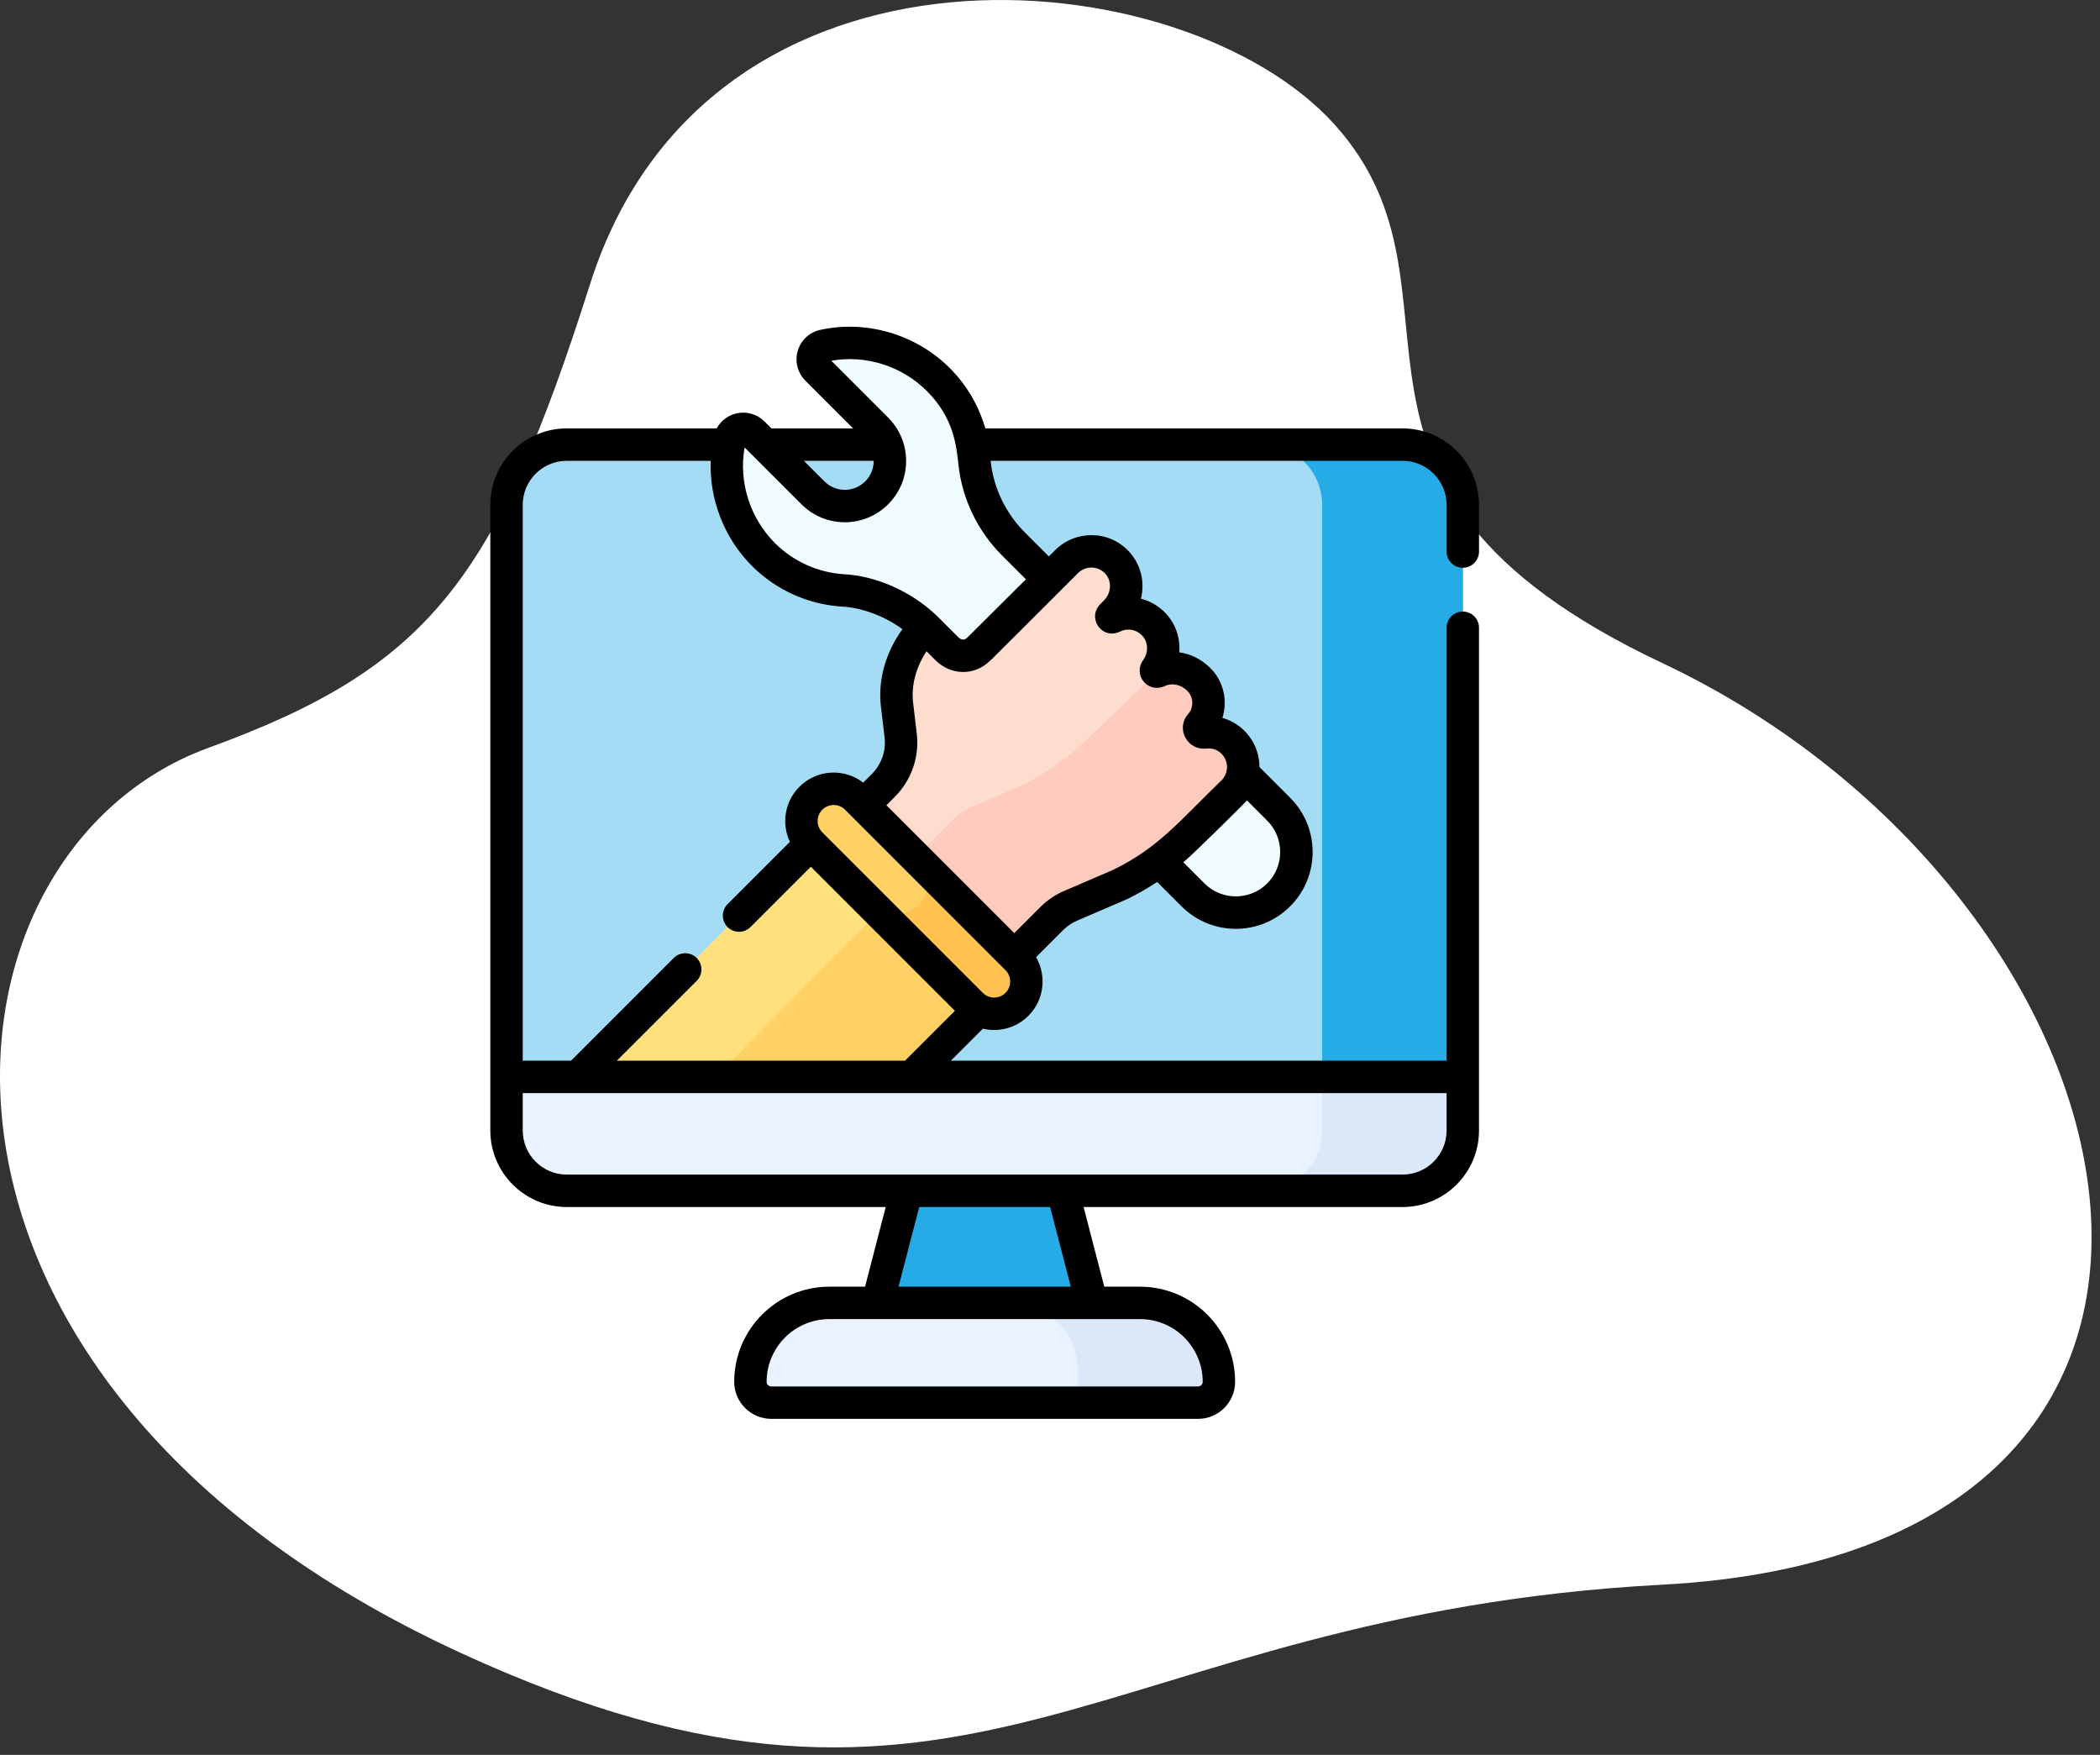 <svg width="225" height="188" viewBox="0 0 225 188" fill="none" xmlns="http://www.w3.org/2000/svg">
<rect x="0" y="0" width="225" height="188" fill="#333333" stroke="none"/>
<path d="M63.225 30.427C53.137 62.173 45.928 71.519 22.33 80.116C-8.38 91.304 -14.314 147.756 49.351 177.068C104 202.228 117.5 172.985 178.063 169.767C247.338 166.085 231 96 178.063 71.011C137.724 51.969 159.235 31.414 143.023 13.377C126.811 -4.661 75.834 -9.255 63.225 30.427Z" fill="white"/>
<path d="M150.289 127.583H60.711C57.145 127.583 54.254 124.692 54.254 121.125V54.074C54.254 50.507 57.145 47.616 60.711 47.616H150.289C153.855 47.616 156.747 50.507 156.747 54.074V121.125C156.747 124.692 153.855 127.583 150.289 127.583Z" fill="#A3DCF4"/>
<path d="M118.364 144.94H92.635L98.428 122.622H112.572L118.364 144.94Z" fill="#25ABE5"/>
<path d="M128.372 150.286H82.628C81.394 150.286 80.393 149.286 80.393 148.051C80.393 143.381 84.179 139.595 88.849 139.595H122.151C126.821 139.595 130.607 143.381 130.607 148.051C130.607 149.286 129.606 150.286 128.372 150.286Z" fill="#EAF2FF"/>
<path d="M122.151 139.595H108.313C112.264 139.595 115.467 142.798 115.467 146.748V150.286H128.372C129.606 150.286 130.607 149.286 130.607 148.051C130.607 143.381 126.821 139.595 122.151 139.595Z" fill="#DBE8F9"/>
<path d="M150.289 47.616H135.2C138.767 47.616 141.658 50.507 141.658 54.074V121.125C141.658 124.692 138.767 127.583 135.2 127.583H150.289C153.855 127.583 156.746 124.692 156.746 121.125V54.074C156.747 50.507 153.855 47.616 150.289 47.616Z" fill="#25ABE5"/>
<path d="M54.253 115.373V121.125C54.253 124.692 57.145 127.583 60.711 127.583H150.289C153.855 127.583 156.747 124.692 156.747 121.125V115.373H54.253Z" fill="#EAF2FF"/>
<path d="M141.658 115.373V121.125C141.658 124.692 138.767 127.583 135.2 127.583H150.289C153.855 127.583 156.747 124.692 156.747 121.125V115.373H141.658Z" fill="#DBE8F9"/>
<path d="M100.53 40.641C97.206 37.317 92.505 36.077 88.232 37.021C87.086 37.275 86.68 38.703 87.51 39.533L93.928 45.95C95.815 47.838 95.815 50.897 93.928 52.785C92.041 54.672 88.981 54.672 87.094 52.785L80.676 46.367C79.846 45.537 78.418 45.943 78.165 47.089C77.22 51.362 78.46 56.062 81.784 59.386C84.182 61.785 87.271 63.072 90.41 63.248C90.537 63.256 90.664 63.267 90.79 63.282C94.048 63.642 97.081 65.12 99.4 67.438L127.83 95.869C130.365 98.404 134.476 98.404 137.012 95.869C139.547 93.333 139.547 89.222 137.012 86.687L108.581 58.256C106.263 55.938 104.785 52.905 104.425 49.647C104.41 49.52 104.399 49.394 104.391 49.267C104.215 46.128 102.928 43.039 100.53 40.641Z" fill="#F0FBFF"/>
<path d="M131.979 79.388C131.157 78.64 130.085 78.343 129.048 78.464C128.897 78.481 128.747 78.435 128.641 78.326L128.613 78.297C128.533 78.215 128.486 78.106 128.481 77.991C128.475 77.876 128.512 77.764 128.585 77.674C128.764 77.453 128.985 77.166 129.079 76.984C129.777 75.629 129.594 73.924 128.468 72.796C127.232 71.557 125.512 71.249 124.099 71.906C124.045 71.931 123.925 71.968 123.877 71.91C123.826 71.849 123.881 71.743 123.914 71.697C124.946 70.252 124.9 68.232 123.655 66.9C122.494 65.659 120.703 65.382 119.269 66.084C119.253 66.092 119.137 66.15 119.098 66.102C119.035 66.025 119.14 65.921 119.14 65.921L119.519 65.543C120.95 64.112 121.082 61.78 119.72 60.283C118.267 58.687 115.787 58.649 114.278 60.158L105.14 69.281C105.07 69.352 104.997 69.416 104.922 69.476L104.876 69.522C103.891 70.507 102.439 70.478 101.455 69.493L99.124 67.17C96.995 69.424 95.74 72.419 96.107 75.503L96.495 78.765C96.611 79.745 96.504 80.739 96.181 81.671C95.858 82.603 95.327 83.451 94.63 84.148L84.615 94.162L100.776 110.323L112.681 98.418C113.266 97.834 113.956 97.365 114.716 97.039L120.039 94.748C122.739 93.421 125.201 91.659 127.328 89.532L132.11 84.826C133.619 83.316 133.576 80.841 131.979 79.388Z" fill="#FFDDCE"/>
<path d="M131.979 79.388C131.157 78.641 130.085 78.344 129.048 78.464C128.897 78.481 128.747 78.435 128.641 78.326L128.613 78.298C128.533 78.215 128.486 78.106 128.481 77.992C128.475 77.877 128.512 77.764 128.585 77.675C128.764 77.454 128.985 77.167 129.079 76.984C129.777 75.629 129.594 73.924 128.468 72.796C127.232 71.557 125.512 71.249 124.099 71.907L116.733 78.937C114.606 81.064 112.143 82.826 109.444 84.153L104.12 86.444C103.361 86.77 102.67 87.239 102.086 87.823L98.079 91.83C98.079 91.83 100.875 94.627 98.365 97.005C97.256 98.113 95.583 98.311 94.272 97.6L91.177 100.725L100.776 110.324L112.681 98.419C113.265 97.834 113.956 97.366 114.715 97.039L120.039 94.749C122.738 93.422 125.201 91.659 127.328 89.533L132.109 84.826C133.619 83.316 133.576 80.842 131.979 79.388Z" fill="#FFCBBE"/>
<path d="M97.689 115.372L108.465 104.597L90.565 86.697L61.89 115.372H97.689Z" fill="#FFE07D"/>
<path d="M98.365 97.004C97.256 98.112 95.583 98.31 94.272 97.599L76.673 115.372H97.689L108.465 104.596L99.325 95.457C99.194 95.971 98.9 96.497 98.365 97.004Z" fill="#FFD064"/>
<path d="M86.873 85.512C85.523 86.862 85.523 89.051 86.873 90.4L104.072 107.599C105.421 108.949 107.61 108.949 108.96 107.599C110.31 106.249 110.31 104.061 108.96 102.711L91.761 85.512C90.411 84.162 88.223 84.162 86.873 85.512Z" fill="#FFD064"/>
<path d="M98.079 91.83C98.079 91.83 100.875 94.626 98.365 97.004C97.256 98.112 95.583 98.311 94.272 97.599L94.172 97.7L104.071 107.599C105.421 108.949 107.61 108.949 108.96 107.599C110.31 106.249 110.31 104.061 108.96 102.711L98.079 91.83Z" fill="#FFC250"/>
<path d="M156.729 60.825C157.189 60.825 157.631 60.642 157.956 60.316C158.282 59.991 158.465 59.549 158.465 59.089V54.085C158.465 49.568 154.79 45.894 150.273 45.894H105.569C104.868 43.45 103.557 41.226 101.759 39.429C98.143 35.814 92.819 34.248 87.863 35.344C87.3 35.469 86.781 35.742 86.361 36.136C85.94 36.531 85.633 37.031 85.472 37.584C85.309 38.141 85.299 38.731 85.443 39.292C85.587 39.854 85.879 40.367 86.289 40.777L91.405 45.894H82.652L81.912 45.153C80.38 43.622 77.811 44.006 76.79 45.894H60.727C56.21 45.894 52.535 49.568 52.535 54.085V121.113C52.535 125.63 56.21 129.305 60.727 129.305H94.9L92.684 137.84H88.855C83.237 137.84 78.666 142.411 78.666 148.03C78.666 150.219 80.447 152 82.636 152H128.364C130.553 152 132.334 150.219 132.334 148.03C132.334 142.411 127.763 137.84 122.145 137.84H118.316L116.1 129.305H150.273C154.79 129.305 158.464 125.63 158.464 121.113V67.249C158.464 66.29 157.687 65.513 156.728 65.513C155.77 65.513 154.992 66.29 154.992 67.249V113.626H101.883L105.309 110.2C106.997 110.6 108.853 110.153 110.186 108.82C111.885 107.121 112.158 104.529 111.005 102.542L113.906 99.642C114.334 99.213 114.841 98.869 115.398 98.63C121.284 96.097 120.735 96.335 120.8 96.303C121.898 95.764 122.961 95.155 123.983 94.482L126.594 97.093C129.809 100.308 135.013 100.309 138.228 97.093C141.442 93.879 141.443 88.675 138.228 85.459L134.936 82.167C134.935 80.638 134.314 79.178 133.137 78.107C132.519 77.545 131.777 77.135 130.972 76.91C131.561 75.035 131.093 72.983 129.688 71.574C128.74 70.624 127.567 70.049 126.351 69.884C126.47 68.385 125.984 66.864 124.916 65.722C124.169 64.924 123.238 64.388 122.242 64.136C122.675 62.403 122.267 60.518 120.998 59.124C118.849 56.763 115.226 56.76 113.048 58.939L112.377 59.609L109.807 57.039C107.763 54.994 106.464 52.306 106.15 49.469C106.146 49.433 106.143 49.398 106.139 49.366H150.273C152.875 49.366 154.993 51.483 154.993 54.085V59.089C154.993 59.549 155.175 59.991 155.501 60.316C155.827 60.642 156.268 60.825 156.729 60.825ZM93.609 49.366C93.612 49.775 93.533 50.18 93.378 50.558C93.223 50.937 92.994 51.28 92.704 51.569C91.492 52.781 89.535 52.776 88.328 51.569L86.124 49.366H93.609ZM122.145 141.313C125.849 141.313 128.862 144.326 128.862 148.03C128.862 148.162 128.809 148.288 128.716 148.382C128.623 148.475 128.496 148.528 128.364 148.528H82.636C82.504 148.528 82.377 148.475 82.284 148.382C82.19 148.288 82.138 148.162 82.138 148.03C82.138 144.326 85.151 141.313 88.855 141.313H122.145ZM96.271 137.84L98.487 129.305H112.513L114.729 137.84H96.271ZM154.993 117.099V121.113C154.993 123.715 152.875 125.833 150.273 125.833H60.727C58.124 125.833 56.007 123.715 56.007 121.113V117.099H154.993ZM96.972 113.626H66.097L74.653 105.071C74.974 104.744 75.154 104.304 75.152 103.846C75.151 103.387 74.968 102.948 74.644 102.624C74.32 102.3 73.881 102.118 73.423 102.116C72.964 102.114 72.524 102.294 72.198 102.615L61.186 113.627H56.007V54.085C56.007 51.483 58.125 49.366 60.727 49.366H76.145C75.998 53.504 77.585 57.644 80.565 60.624C83.168 63.23 86.641 64.784 90.319 64.989C92.195 65.094 94.655 65.91 96.691 67.401C94.879 69.91 94.047 72.857 94.386 75.712L94.774 78.974C94.862 79.692 94.784 80.422 94.547 81.106C94.31 81.79 93.92 82.411 93.406 82.922L92.488 83.84C90.468 82.281 87.532 82.405 85.653 84.285C84.023 85.914 83.737 88.302 84.631 90.183L77.947 96.867C77.625 97.194 77.445 97.634 77.447 98.092C77.448 98.55 77.631 98.99 77.955 99.314C78.279 99.638 78.718 99.82 79.176 99.822C79.635 99.824 80.075 99.644 80.401 99.323L86.875 92.849L102.312 108.287L96.972 113.626ZM107.731 106.364C107.571 106.524 107.382 106.651 107.173 106.737C106.965 106.824 106.741 106.868 106.515 106.868C106.289 106.868 106.066 106.824 105.857 106.737C105.649 106.651 105.459 106.524 105.3 106.364L88.107 89.172C87.947 89.012 87.82 88.823 87.734 88.614C87.647 88.405 87.603 88.182 87.603 87.956C87.603 87.73 87.647 87.507 87.734 87.298C87.82 87.089 87.947 86.9 88.107 86.74L88.107 86.74C88.266 86.58 88.456 86.454 88.665 86.367C88.873 86.281 89.097 86.236 89.323 86.236C89.549 86.236 89.772 86.281 89.981 86.367C90.189 86.454 90.379 86.58 90.538 86.74C92.273 88.475 106.493 102.696 107.731 103.933C108.401 104.603 108.401 105.694 107.731 106.364ZM133.609 85.75L135.773 87.914C137.627 89.768 137.627 92.784 135.773 94.638C133.919 96.491 130.903 96.491 129.049 94.638L126.79 92.379C128.127 91.245 133.463 85.921 133.609 85.75ZM115.502 61.395C116.304 60.594 117.639 60.591 118.431 61.461C119.145 62.245 119.079 63.529 118.286 64.322L117.915 64.693C116.41 66.181 118.053 68.613 120.028 67.65C120.823 67.261 121.768 67.439 122.38 68.093C123.028 68.785 123.076 69.879 122.494 70.694C121.329 72.328 122.995 74.341 124.825 73.485C125.599 73.126 126.543 73.337 127.23 74.026C127.783 74.581 127.905 75.443 127.535 76.176C127.517 76.204 127.437 76.326 127.228 76.584C125.97 78.134 127.273 80.42 129.24 80.191C129.829 80.123 130.383 80.294 130.801 80.674C131.685 81.479 131.659 82.812 130.883 83.589C126.223 88.102 124.143 90.781 119.307 93.168L114.026 95.44C113.065 95.853 112.19 96.446 111.451 97.186L108.673 99.964L94.973 86.264L95.861 85.376C97.662 83.575 98.522 81.092 98.222 78.563L97.834 75.302C97.613 73.441 98.13 71.496 99.271 69.772L100.228 70.726C101.84 72.338 104.378 72.467 106.088 70.771C106.36 70.542 105.863 71.011 115.502 61.395ZM107.353 59.494L109.92 62.062C98.385 73.535 106.965 65.001 103.648 68.3C103.335 68.614 102.98 68.569 102.681 68.27L100.352 65.947C100.331 65.927 100.31 65.907 100.288 65.887C97.487 63.243 93.74 61.702 90.512 61.522C87.687 61.365 85.019 60.171 83.019 58.169C80.35 55.498 79.13 51.624 79.775 47.952L79.779 47.931L85.872 54.024C88.439 56.591 92.593 56.591 95.159 54.024C96.4 52.784 97.083 51.135 97.083 49.381C97.083 47.627 96.4 45.978 95.159 44.737L89.066 38.644C92.743 37.989 96.629 39.209 99.303 41.885C102.224 44.806 102.472 47.802 102.699 49.851C103.1 53.469 104.752 56.893 107.353 59.494Z" fill="black"/>
</svg>
